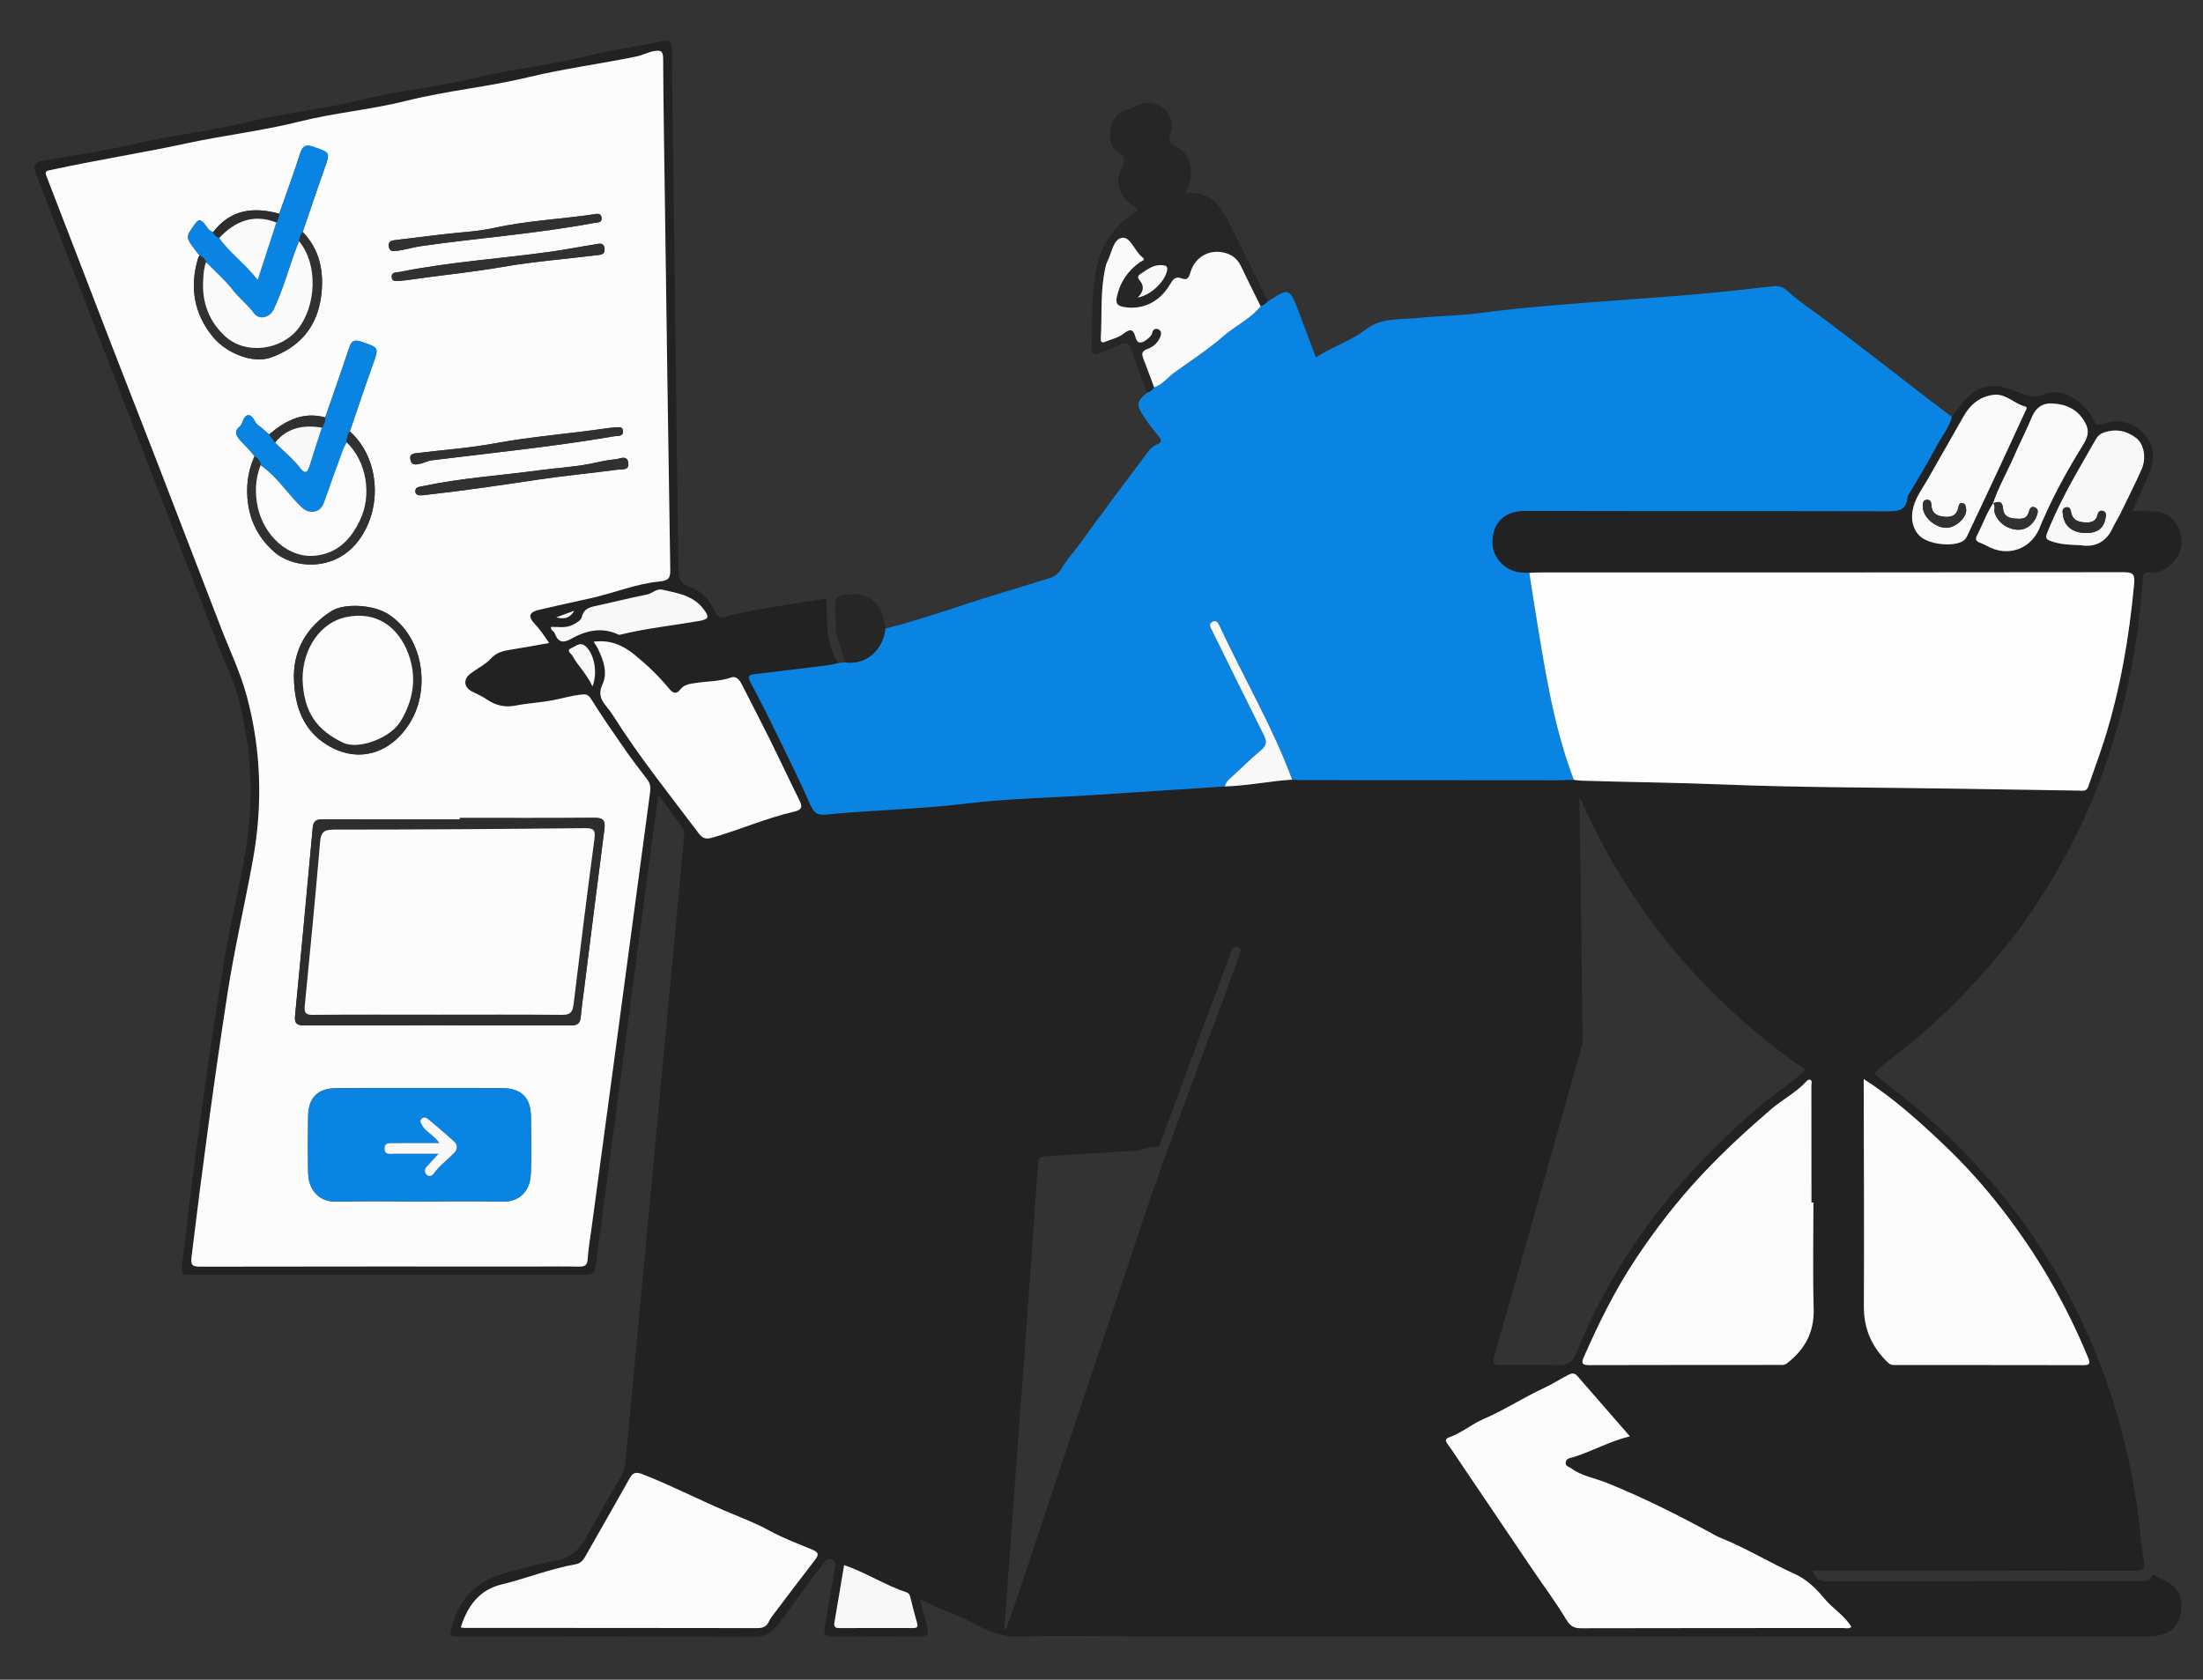 <?xml version="1.0" encoding="utf-8"?>
<!-- Generator: Adobe Illustrator 25.2.1, SVG Export Plug-In . SVG Version: 6.00 Build 0)  -->
<svg version="1.1" id="Camada_1" xmlns="http://www.w3.org/2000/svg" xmlns:xlink="http://www.w3.org/1999/xlink" x="0px" y="0px"
	 viewBox="0 0 595.28 454" style="enable-background:new 0 0 595.28 454;" xml:space="preserve">
<rect x="0" y="0" width="595.28" height="454" fill="#333333" stroke="none"/>
<style type="text/css">
	.st0{fill:none;}
	.st1{fill:#222222;}
	.st2{fill:#0984E3;}
	.st3{fill:#262626;}
	.st4{fill:#FDFCFC;}
	.st5{fill:#FEFDFD;}
	.st6{fill:#FCFCFC;}
	.st7{fill:#FBFBFB;}
	.st8{fill:#FAFAFA;}
	.st9{fill:#F8F8F8;}
	.st10{fill:#2D2D2D;}
	.st11{fill:#313131;}
</style>
<g>
	<path class="st0" d="M311.5,573.95c-138.7,0-277.4,0-416.1,0.05c-1.96,0-2.4-0.44-2.4-2.4c0.05-228.4,0.05-456.8,0-685.2
		c0-1.96,0.44-2.4,2.4-2.4c277.4,0.05,554.8,0.05,832.2,0c1.96,0,2.4,0.44,2.4,2.4c-0.05,228.4-0.05,456.8,0,685.2
		c0,1.96-0.44,2.4-2.4,2.4C588.9,573.95,450.2,573.95,311.5,573.95z M309.88,106.16c-2.82,2.48-2.85,3.28-0.9,6.28
		c1.23,1.9,2.58,3.69,4.05,5.39c0.87,1.01,0.97,1.78-0.46,2.34c-1.82,0.72-2.7,2.43-3.78,3.86c-5.67,7.53-11.34,15.06-16.83,22.72
		c-1.67,2.33-3.68,4.41-5.09,6.88c-0.81,1.42-1.81,2.18-3.3,2.64c-4.61,1.41-9.23,2.86-13.83,4.25
		c-10.19,3.07-20.19,6.81-30.53,9.39c-0.62-6.08-3.87-9.54-8.72-9.32c-4.82,0.22-4.88,0.28-4.8,5.09c0.02,0.87,0.19,1.74,0.12,2.6
		c-0.28,3.83,1.84,7.1,2.43,10.73c-0.58,0.08-1.15,0.15-1.73,0.23c-3.49-5.33-3.07-11.41-3.14-17.45c-1.39,0.2-2.59,0.35-3.78,0.56
		c-7.75,1.36-15.59,2.19-23.21,4.28c-1.31,0.36-2.44,0.53-3.23-1.39c-1.23-3-3.61-5.6-6.62-6.53c-2.85-0.88-3.2-2.3-3.23-4.78
		c-0.55-46.59-1.16-93.19-1.75-139.78c-0.04-3.29-0.29-3.56-3.45-2.86c-6.4,1.42-12.91,2.19-19.31,3.81
		c-9.81,2.48-19.95,3.43-29.82,5.83c-10.68,2.6-21.69,3.58-32.39,6.28c-9.64,2.43-19.61,3.27-29.31,5.69
		c-9.98,2.49-20.29,3.5-30.34,5.88c-8.29,1.96-16.76,3.13-25.15,4.61c-1.95,0.34-3.09,0.98-2.19,3.27
		c4.33,11.15,8.6,22.33,12.91,33.49c4.4,11.4,8.8,22.81,13.21,34.21c7.89,20.37,15.78,40.75,23.67,61.12
		c1.69,4.37,3.83,8.62,5.01,13.12c3.65,13.9,4.27,28.03,1.83,42.19c-1.53,8.9-3.73,17.69-5.25,26.59
		c-4.73,27.79-8.41,55.72-11.68,83.72c-0.4,3.46-0.4,3.46,3.04,3.46c34.85,0,69.69,0,104.54,0c3.74,0,3.75,0,4.25-3.77
		c1.77-13.28,3.53-26.56,5.29-39.84c3.35-25.27,6.7-50.53,10.06-75.8c0.43-3.23,0.89-6.46,1.43-10.34c2.42,3.3,4.42,6.08,6.5,8.8
		c0.62,0.81,0.51,1.6,0.43,2.46c-0.67,7.2-1.32,14.39-1.99,21.59c-1.81,19.33-3.63,38.65-5.44,57.98
		c-1.28,13.6-2.54,27.21-3.82,40.81c-1.53,16.29-3.1,32.59-4.59,48.88c-0.13,1.44-0.6,2.63-1.31,3.86
		c-3.09,5.31-6.16,10.63-9.12,16.01c-1.87,3.39-4.11,5.92-8.29,6.58c-4.28,0.67-8.46,1.98-12.68,3.04
		c-7.68,1.93-13.08,6.26-15.3,14.16c-0.94,3.34-1.08,3.31,2.4,3.31c26.31,0,52.62-0.09,78.92,0.11c3.55,0.03,5.36-1.5,7.16-3.99
		c3.88-5.39,7.88-10.7,11.82-16.05c0.54-0.74,1.04-1.28,2.15-0.83c1.29,0.53,0.98,1.39,0.82,2.34c-0.92,5.32-1.77,10.64-2.74,15.95
		c-0.34,1.83,0.15,2.52,2.09,2.5c7.84-0.07,15.68-0.09,23.52,0.01c2.35,0.03,2.66-0.87,2.06-2.84c-0.66-2.18-1.16-4.4-1.89-7.23
		c4.78,2.48,9.3,3.81,13.54,6.04c3.83,2.01,7.81,4.07,12.53,3.97c9.67-0.2,19.34-0.06,29.01-0.06c92.25,0.01,184.5,0.03,276.76,0.04
		c5.3,0,8.07-2.05,8.87-6.53c0.79-4.45-1.12-7.43-5.96-9.29c-0.65-0.25-1.38-1.34-1.98-0.35c-0.95,1.55-2.33,1.28-3.69,1.28
		c-27.88,0.01-55.75-0.01-83.63,0.05c-2.21,0-3.65-0.57-4.24-2.92c1,0,1.95,0,2.89,0c28.05,0,56.1-0.02,84.15,0.04
		c1.99,0,2.73-0.32,2.4-2.54c-0.79-5.33-1.16-10.73-1.98-16.05c-2.37-15.52-6.67-30.5-12.97-44.89
		c-4.39-10.02-9.76-19.52-16.02-28.47c-7.44-10.64-16.09-20.29-25.66-29.06c-4.83-4.42-10.07-8.4-15.2-12.48
		c-1.21-0.96-0.7-1.22,0.15-2.02c3.26-3.07,7-5.54,10.4-8.44c7.12-6.08,13.68-12.68,19.77-19.74c3.67-4.25,7.2-8.66,10.38-13.28
		c7.23-10.5,13.38-21.62,18.09-33.49c3.3-8.32,5.95-16.85,8-25.57c2.48-10.53,4.08-21.18,4.78-31.97c0.08-1.23,0.37-1.98,1.82-1.82
		c2.16,0.24,3.93-0.5,5.6-1.99c2.66-2.37,3.75-5.58,2.63-8.93c-1.27-3.8-3.55-5.53-7.49-5.63c-1.69-0.04-3.38-0.01-5.36-0.01
		c1.56-3.46,2.95-6.52,4.31-9.6c1.7-3.85,1.92-7.82-0.92-11.05c-2.98-3.39-7.1-4.35-11.46-2.92c-1.63,0.53-1.88,0.05-2.51-1.32
		c-1.82-3.97-8.15-8.78-12.96-6.78c-3.2,1.33-5.44,0.28-8.04-0.78c-0.56-0.23-1.14-0.43-1.72-0.63c-4.89-1.66-9.33-0.39-12.5,3.63
		c-1.02,1.29-1.98,2.63-2.97,3.95c-7.6-5.68-15.03-11.59-22.58-17.34c-4.33-3.3-8.63-6.66-13.02-9.89
		c-2.91-2.15-5.96-4.19-8.62-6.63c-1.25-1.15-2.28-1.6-3.84-1.45c-4.38,0.42-8.75,0.99-13.11,1.43c-22.2,2.27-44.54,2.97-66.7,5.86
		c-5.43,0.71-10.94,0.74-16.39,1.29c-4.79,0.48-9.87-0.14-14.05,3.07c-3.54,2.71-7.7,4.26-11.56,6.38
		c-0.62,0.34-1.19,0.77-1.97,1.27c-1.76-4.68-3.45-9.23-5.17-13.76c-1.79-4.7-2.53-4.92-6.65-2.14c-0.36,0.24-0.76,0.41-1.14,0.61
		c-3.38-6.82-6.77-13.63-10.13-20.46c-2.39-4.86-5.16-9.17-11.54-8.78c-0.12,0.01-0.24-0.21-0.42-0.37c0.23-0.53,0.52-1.07,0.7-1.63
		c1.46-4.52,0.24-8.71-3.32-10.45c-1.67-0.81-2.32-1.3-1.61-3.39c0.83-2.44,0.34-5.05-1.84-6.9c-2.05-1.74-4.37-1.99-6.84-1
		c-1.13,0.46-2.22,1.04-3.38,1.36c-3.83,1.04-5.06,5.94-3.75,9.53c0.65,1.79,3.33,2.13,3.29,3.85c-0.05,1.67-1.48,3.21-1.58,5.12
		c-0.23,4.14,2.51,6.34,5.4,8.57c-6.26,3.55-9.94,9.05-11.34,15.81c-1.46,7-0.97,14.21-1.24,21.34c-0.07,1.8,0.86,2.06,2.35,1.42
		c1.76-0.75,3.61-1.31,5.3-2.18c1.82-0.94,2.54-0.31,3.12,1.43C307.06,98.5,308.5,102.32,309.88,106.16z"/>
	<path class="st1" d="M527.44,112.67c0.99-1.32,1.94-2.66,2.96-3.95c3.18-4.02,7.61-5.29,12.5-3.63c0.58,0.2,1.15,0.4,1.72,0.63
		c2.59,1.06,4.84,2.12,8.04,0.78c4.8-2,11.14,2.81,12.96,6.78c0.63,1.37,0.88,1.85,2.51,1.32c4.36-1.43,8.48-0.47,11.46,2.92
		c2.84,3.23,2.62,7.2,0.92,11.05c-1.36,3.08-2.75,6.14-4.31,9.6c1.98,0,3.67-0.04,5.36,0.01c3.94,0.1,6.22,1.83,7.49,5.63
		c1.12,3.35,0.03,6.56-2.63,8.93c-1.67,1.49-3.43,2.22-5.6,1.99c-1.45-0.16-1.74,0.59-1.82,1.82c-0.7,10.79-2.3,21.44-4.78,31.97
		c-2.05,8.72-4.7,17.25-8,25.57c-4.71,11.87-10.85,23-18.09,33.49c-3.18,4.62-6.72,9.03-10.38,13.28
		c-6.09,7.06-12.65,13.66-19.77,19.74c-3.4,2.9-7.14,5.37-10.4,8.44c-0.85,0.8-1.35,1.06-0.15,2.02c5.13,4.09,10.37,8.06,15.2,12.48
		c9.57,8.76,18.22,18.42,25.66,29.06c6.26,8.95,11.63,18.45,16.02,28.47c6.3,14.38,10.6,29.37,12.97,44.89
		c0.81,5.33,1.19,10.72,1.98,16.05c0.33,2.22-0.41,2.54-2.4,2.54c-28.05-0.06-56.1-0.04-84.15-0.04c-0.94,0-1.89,0-2.89,0
		c0.59,2.35,2.04,2.93,4.24,2.92c27.88-0.06,55.75-0.04,83.63-0.05c1.35,0,2.74,0.27,3.69-1.28c0.6-0.99,1.33,0.1,1.98,0.35
		c4.84,1.85,6.75,4.84,5.96,9.29c-0.8,4.48-3.57,6.53-8.87,6.53c-92.25-0.01-184.5-0.02-276.76-0.04c-9.67,0-19.34-0.14-29.01,0.06
		c-4.72,0.1-8.7-1.96-12.53-3.97c-4.23-2.23-8.76-3.56-13.54-6.04c0.73,2.82,1.22,5.05,1.89,7.23c0.6,1.97,0.29,2.87-2.06,2.84
		c-7.84-0.1-15.68-0.08-23.52-0.01c-1.94,0.02-2.42-0.66-2.09-2.5c0.97-5.31,1.82-10.63,2.74-15.95c0.16-0.95,0.48-1.81-0.82-2.34
		c-1.11-0.45-1.61,0.09-2.15,0.83c-3.95,5.35-7.94,10.66-11.82,16.05c-1.8,2.5-3.61,4.02-7.16,3.99
		c-26.31-0.21-52.62-0.11-78.92-0.11c-3.48,0-3.34,0.03-2.4-3.31c2.21-7.89,7.62-12.23,15.3-14.16c4.22-1.06,8.4-2.37,12.68-3.04
		c4.19-0.66,6.43-3.19,8.29-6.58c2.96-5.38,6.03-10.7,9.12-16.01c0.71-1.22,1.18-2.42,1.31-3.86c1.5-16.3,3.06-32.59,4.59-48.88
		c1.28-13.6,2.54-27.21,3.82-40.81c1.81-19.33,3.63-38.65,5.44-57.98c0.67-7.2,1.32-14.39,1.99-21.59c0.08-0.87,0.19-1.66-0.43-2.46
		c-2.08-2.72-4.07-5.5-6.5-8.8c-0.54,3.88-1.01,7.11-1.43,10.34c-3.36,25.26-6.71,50.53-10.06,75.8
		c-1.76,13.28-3.53,26.56-5.29,39.84c-0.5,3.77-0.51,3.77-4.25,3.77c-34.85,0-69.69,0-104.54,0c-3.44,0-3.44,0-3.04-3.46
		c3.27-27.99,6.95-55.93,11.68-83.72c1.52-8.9,3.72-17.69,5.25-26.59c2.44-14.17,1.81-28.3-1.83-42.19
		c-1.18-4.5-3.32-8.75-5.01-13.12c-7.91-20.39-15.8-40.76-23.69-61.14c-4.41-11.4-8.81-22.8-13.21-34.21
		c-4.3-11.16-8.57-22.34-12.91-33.49c-0.89-2.29,0.24-2.93,2.19-3.27c8.4-1.48,16.87-2.65,25.15-4.61
		c10.05-2.37,20.35-3.38,30.34-5.88c9.69-2.42,19.66-3.26,29.31-5.69c10.7-2.7,21.71-3.68,32.39-6.28
		c9.87-2.41,20.01-3.35,29.82-5.83c6.39-1.62,12.9-2.39,19.31-3.81c3.16-0.7,3.41-0.44,3.45,2.86c0.6,46.59,1.21,93.19,1.75,139.78
		c0.03,2.48,0.37,3.9,3.23,4.78c3.02,0.93,5.39,3.53,6.62,6.53c0.79,1.92,1.91,1.75,3.23,1.39c7.62-2.09,15.46-2.93,23.21-4.28
		c1.19-0.21,2.39-0.36,3.78-0.56c0.08,6.04-0.35,12.13,3.14,17.45c-1.02,0.21-2.03,0.48-3.05,0.61c-6.47,0.8-12.95,1.58-19.42,2.36
		c-1.45,0.17-2.25,0.38-1.26,2.2c2.53,4.65,4.88,9.39,7.2,14.15c3.08,6.31,6.19,12.61,9.03,19.03c0.89,2.01,1.82,2.8,4.03,2.58
		c12.51-1.25,25.09-1.42,37.6-2.94c11.55-1.41,23.25-1.61,34.89-2.36c11.81-0.76,23.61-1.54,35.41-2.31
		c6.12-0.14,12.12-1.46,18.21-1.83c0.86,0.04,1.73,0.11,2.59,0.11c22.95,0.02,45.89,0.03,68.84,0.04c1.56,0,3.12-0.07,4.68-0.11
		c0.69,0.08,1.38,0.21,2.07,0.24c12.59,0.4,25.17,0.5,37.76,1.01c20.96,0.86,41.96,0.81,62.94,1.14
		c11.23,0.18,22.46,0.36,33.69,0.53c1.01,0.02,2.08,0.3,2.56-1.12c1.38-4.11,2.93-8.17,4.24-12.3c4.39-13.81,6.81-28,8.13-42.41
		c0.22-2.42-0.05-3.21-2.77-3.2c-52.6,0.09-105.19,0.07-157.79,0.07c-0.96,0-1.91,0.07-2.87,0.1c-0.69-0.03-1.39-0.08-2.08-0.1
		c-3.75-0.12-7.37-3.3-7.8-7.06c-0.6-5.24,2.34-9.59,8.53-9.58c32.64,0.08,65.28,0,97.92,0.09c2.93,0.01,5.27-0.08,5.61-3.7
		c0.05-0.56,0.5-1.1,0.81-1.62c2.3-3.97,4.76-7.86,6.86-11.94C524.53,118.16,526.65,115.76,527.44,112.67z M538.57,136.02
		c-1.82,2.69-2.84,5.78-4.34,8.63c-0.53,1.02-0.39,1.6,0.68,2c0.65,0.24,1.3,0.51,1.9,0.86c5.8,3.32,12.38,0.83,14.58-5.5
		c0.23-0.65,0.56-1.27,0.83-1.91c2.99-6.84,6.61-13.33,10.53-19.67c1.19-1.93,2.05-3.68,0.68-6.18c-2.03-3.7-5.17-5.02-8.96-5.21
		c-2.53-0.13-4.38,1.14-5.43,3.67c-1.46,3.52-3.22,6.91-4.74,10.41c-1.89,4.34-4.27,8.45-5.78,12.95L538.57,136.02z M148.38,173.79
		c-1.38-2.06-2.54-3.76-3.97-5.29c-1.8-1.93-1.39-3.08,1.22-3.68c4.58-1.05,9.16-2.09,13.75-3.09c6.33-1.38,12.39-3.95,18.86-4.58
		c2.57-0.25,2.92-1.02,2.88-3.33c-0.55-33.35-1-66.7-1.46-100.06c-0.18-12.63-0.4-25.25-0.46-37.88c-0.01-2.14-0.64-2.4-2.54-2.06
		c-1.62,0.29-3.03,1.09-4.61,1.42c-9.75,2.02-19.63,3.28-29.33,5.63c-10.85,2.63-22.03,3.63-32.89,6.37
		c-9.56,2.41-19.44,3.22-29.05,5.64c-9.89,2.49-20.08,3.64-30.07,5.8c-12.27,2.66-24.7,4.56-36.97,7.26
		c-1.09,0.24-1.74,0.23-1.16,1.71c5.84,15.03,11.59,30.1,17.4,45.14c4.06,10.52,8.2,21.01,12.27,31.53
		c5.82,15.04,11.6,30.08,17.39,45.13c2.4,6.23,5.33,12.32,7.06,18.73c3.92,14.56,4.33,29.41,1.64,44.26c-2.18,12.06-5,24-6.87,36.12
		c-3.64,23.64-6.83,47.34-9.7,71.09c-0.29,2.36,0.23,2.71,2.4,2.7c30.4-0.07,60.8-0.04,91.2-0.04c3.66,0,7.32-0.06,10.97,0.03
		c1.56,0.04,2.36-0.26,2.47-2.05c0.17-2.77,0.66-5.52,1.03-8.28c2.2-16.38,4.42-32.76,6.62-49.14c3.08-22.93,6.13-45.87,9.22-68.8
		c0.17-1.28,0.02-2.36-0.78-3.41c-2-2.61-4.02-5.22-5.9-7.92c-3.16-4.54-6.32-9.1-9.25-13.79c-0.71-1.14-1.31-1.35-2.43-1.25
		c-2.66,0.25-5.2,1.02-7.81,1.53c-3.41,0.66-6.92,0.82-10.33,1.49c-2.78,0.55-5.27-0.1-7.44-1.56c-1.3-0.87-2.65-1.54-4.03-2.19
		c-2.4-1.12-2.65-3.39-0.49-4.99c1.82-1.35,3.95-2.38,5.45-4.01c1.51-1.64,3.22-2.06,5.2-2.36
		C141.27,175.09,144.67,174.45,148.38,173.79z M426.82,215.41c0,0.95-0.01,1.9,0,2.85c0.27,20.37,0.55,40.74,0.82,61.11
		c0.02,1.21,0.06,2.41-0.29,3.62c-3.85,13.61-7.66,27.23-11.49,40.84c-4.02,14.29-8.03,28.58-12.12,42.84
		c-0.59,2.05,0.1,2.34,1.92,2.3c5.14-0.09,10.28-0.18,15.41,0.03c2.61,0.11,3.9-0.88,4.82-3.19c3.85-9.67,8.72-18.85,14.41-27.55
		c6.82-10.43,14.77-20,23.68-28.69c5.74-5.6,11.65-11.05,18.23-15.74c1.89-1.35,3.72-2.9,5.77-4.57
		C460.59,270.27,440.2,245.81,426.82,215.41z M440.42,388.22c-4.91-5.64-9.54-10.94-14.15-16.27c-0.78-0.91-1.48-0.86-2.48-0.35
		c-2.14,1.08-4.17,2.44-6.3,3.42c-5.66,2.61-10.88,6.04-16.6,8.51c-3.26,1.4-5.96,3.79-9.32,4.96c-0.94,0.33-1.13,0.81-0.46,1.73
		c1.48,2.02,2.84,4.13,4.25,6.21c6.29,9.31,12.56,18.62,18.86,27.92c3.01,4.44,6.23,8.75,8.99,13.34c1.06,1.77,2.02,2.4,4.01,2.39
		c23.6-0.06,47.2-0.04,70.8-0.06c0.72,0,1.53,0.3,2.27-0.3c-1.89-3.13-5.08-4.95-7.3-7.65c-2.28-2.78-4.88-5.25-8.04-6.67
		c-6.63-2.98-12.83-6.8-19.56-9.56c-0.56-0.23-1.13-0.46-1.66-0.75c-9.65-5.27-19.45-10.24-29.67-14.35
		c-3.18-1.27-6.67-1.77-9.52-3.9c-0.6-0.45-1.57-0.51-1.46-1.55c0.12-1.15,1.19-1.2,1.96-1.43
		C430.14,392.34,434.77,389.58,440.42,388.22z M490.01,325.03c-0.18,0-0.37,0-0.55,0c0-10.53,0.01-21.07-0.02-31.6
		c0-0.54,0.37-1.27-0.37-1.61c-0.21-0.09-0.69,0.13-0.89,0.35c-2.78,3.1-6.53,4.98-9.66,7.67c-6.48,5.57-12.73,11.32-18.58,17.56
		c-6.7,7.14-12.63,14.83-18.04,22.98c-5.53,8.34-9.92,17.24-13.93,26.37c-0.75,1.7-0.53,2.23,1.47,2.22
		c17.15-0.07,34.31-0.03,51.46-0.05c0.64,0,1.24,0.1,1.92-0.42c4.86-3.74,7.41-8.41,7.24-14.75
		C489.82,344.19,490.01,334.61,490.01,325.03z M503.6,291.64c0,0.98,0,1.92,0,2.85c0.03,19.51,0.15,39.02,0.04,58.52
		c-0.04,6.18,2.16,11.11,6.54,15.29c0.62,0.59,1.14,0.63,1.8,0.63c16.98,0.01,33.97-0.01,50.95,0.03c1.57,0,2.01-0.3,1.35-1.9
		c-6-14.67-13.92-28.22-23.66-40.7c-4.62-5.92-9.65-11.53-15.08-16.7C518.75,303.21,511.79,296.91,503.6,291.64z M271.4,440.25
		c0.15,0.03,0.29,0.07,0.44,0.1c1.58-4.53,3.21-9.04,4.72-13.59c6.03-18.1,12.02-36.22,18.04-54.32
		c4.41-13.24,8.92-26.46,13.29-39.72c6.76-20.51,14.51-40.66,22.02-60.9c1.69-4.55,3.33-9.11,5-13.67c0.31-0.84,0.64-1.78-0.57-2.15
		c-0.99-0.3-1.38,0.5-1.66,1.25c-2.25,6.02-4.49,12.03-6.71,18.06c-4.09,11.06-8.15,22.12-12.26,33.17
		c-0.21,0.58-0.23,1.57-1.17,1.5c-2.12-0.16-3.97,0.96-6.07,1.07c-8,0.4-15.99,1.04-23.98,1.48c-1.47,0.08-1.91,0.59-2.01,1.98
		c-1.24,17.8-2.5,35.6-3.79,53.4c-1.1,15.19-2.25,30.38-3.36,45.57C272.67,422.41,272.04,431.33,271.4,440.25z M124.51,439.87
		c0.58,0.08,0.84,0.14,1.1,0.14c26.38,0.01,52.76,0,79.14,0.05c1.43,0,2.4-0.49,2.94-1.66c0.33-0.73,0.78-1.34,1.24-1.95
		c3.75-4.97,7.5-9.94,11.31-14.86c0.98-1.27,1.05-1.97-0.62-2.67c-3.96-1.66-7.99-3.14-11.79-5.23c-3.9-2.15-8.15-3.69-12.24-5.46
		c-7.37-3.19-14.54-6.86-22.04-9.78c-1.76-0.69-2.57-0.4-3.46,1.19c-3.96,7.1-8.03,14.13-12.03,21.2c-0.6,1.06-1.35,1.77-2.56,1.98
		c-6.82,1.2-13.26,3.81-19.97,5.44C129.56,429.7,126.36,433.97,124.51,439.87z M160.42,173.45c0.54,0.9,0.94,1.45,1.23,2.06
		c1.45,3.04,2.63,6.29,1.15,9.5c-1.11,2.4-0.52,4.02,0.94,5.78c0.77,0.94,1.5,1.92,2.15,2.95c6.98,11.02,15.14,21.18,22.98,31.58
		c1.11,1.48,2.13,1.52,3.74,1.06c7.38-2.12,14.44-5.27,21.94-6.98c2.58-0.59,2.18-1.67,1.31-3.41c-2.69-5.42-5.25-10.91-7.94-16.33
		c-2.42-4.89-4.95-9.72-7.42-14.58c-0.62-1.22-1.5-2.45-2.92-1.95c-3.09,1.08-6.31,0.98-9.46,1.46c-1.65,0.25-3.24,0.37-4.38,1.87
		c-0.91,1.2-1.89,0.94-2.78-0.15c-2.84-3.47-6.09-6.57-9.55-9.38C168.41,174.49,164.95,172.84,160.42,173.45z M539.08,106.68
		c-3.84,0.31-6.57,2.5-8.39,5.65c-3.34,5.76-6.56,11.6-9.89,17.36c-1.54,2.66-3.49,5.18-4.02,8.39c-0.53,3.22,0.65,6.29,3.15,7.65
		c3.33,1.81,9.15,1.91,10.95,0.13c0.47-0.46,0.74-1.15,1.03-1.77c2.77-5.87,5.55-11.73,8.29-17.62c2.34-5.02,4.65-10.06,6.97-15.1
		c0.23-0.51,0.87-1.3,0-1.52C544.35,109.15,542.27,106.54,539.08,106.68z M562.28,147.37c3.61,0.64,6.84-0.73,8.6-4.7
		c0.57-1.28,1.37-2.4,1.97-3.64c1.95-4.06,4.01-8.06,5.83-12.18c1.33-3.01,0.7-6.78-1.44-8.44c-2.61-2.03-5.63-2.62-8.86-1.47
		c-0.96,0.34-1.6,0.97-2.1,1.84c-1.83,3.23-3.71,6.44-5.53,9.68c-2.84,5.06-5.46,10.22-7.61,15.62c-0.6,1.52,0.02,1.81,1.1,2.2
		C556.66,147.15,559.18,147.27,562.28,147.37z M148.87,169.46c-0.1,0.91,0.81,1.12,1.04,1.75c0.84,2.29,2.13,2.74,4.35,1.5
		c4.03-2.27,8.29-3.31,12.78-1.22c0.27,0.13,0.42,0.1,0.65,0.04c6.99-1.72,14.15-2.46,21.22-3.68c2.59-0.45,2.86-1.02,1.18-3.24
		c-2.78-3.67-7.04-4.29-11.13-5.22c-1.57-0.36-2.64,1.01-4.08,1.3c-4.42,0.88-8.8,1.99-13.21,2.95c-1.93,0.42-3.85,0.6-4.45,3.11
		c-0.24,1.01-1.47,1.64-2.5,2.16C152.84,169.85,150.83,169.38,148.87,169.46z M228.09,423.02c-0.89,5.28-1.73,10.4-2.62,15.52
		c-0.21,1.2,0.25,1.51,1.37,1.51c6.61-0.03,13.22-0.02,19.83-0.01c0.97,0,1.48-0.17,1.15-1.33c-0.69-2.42-1.31-4.85-1.92-7.29
		c-0.15-0.58-0.54-0.91-1.03-1.07C239.14,428.46,234.06,425.06,228.09,423.02z M160.09,185.51c1.52-3.71,0.43-8.87-1.9-10.88
		c-1.45-1.25-2.61,0.05-3.77,0.53c-1.6,0.66-0.07,1.48,0.21,1.99C156.14,179.95,158.54,182.13,160.09,185.51z M150.31,166.86
		c1.69,0.39,3.46,0.61,4.85-1.79C153.2,165.79,151.76,166.32,150.31,166.86z"/>
	<path class="st2" d="M330.94,212.56c-11.8,0.77-23.61,1.55-35.41,2.31c-11.63,0.75-23.33,0.96-34.89,2.36
		c-12.51,1.52-25.09,1.69-37.6,2.94c-2.21,0.22-3.14-0.57-4.03-2.58c-2.84-6.42-5.95-12.72-9.03-19.03
		c-2.32-4.76-4.67-9.5-7.2-14.15c-0.99-1.82-0.19-2.03,1.26-2.2c6.48-0.77,12.95-1.55,19.42-2.36c1.03-0.13,2.04-0.4,3.05-0.61
		c0.58-0.08,1.15-0.15,1.73-0.23c5.91,0.85,10.44-3.49,10.97-9.1c10.34-2.58,20.33-6.32,30.53-9.39c4.61-1.39,9.22-2.84,13.83-4.25
		c1.49-0.45,2.49-1.22,3.3-2.64c1.41-2.47,3.42-4.56,5.09-6.88c5.49-7.66,11.16-15.19,16.83-22.72c1.08-1.43,1.97-3.14,3.78-3.86
		c1.43-0.57,1.33-1.33,0.46-2.34c-1.47-1.71-2.81-3.5-4.05-5.39c-1.95-3-1.92-3.8,0.9-6.28c0.83-0.25,1.48-0.75,2-1.43
		c2.28-0.81,3.69-2.79,5.57-4.15c4.41-3.2,9.04-6.18,13.13-9.75c3.25-2.84,7.32-4.63,10.05-8.08c0.82-0.23,1.44-0.76,1.99-1.37
		c0.38-0.2,0.78-0.38,1.14-0.62c4.12-2.78,4.86-2.56,6.65,2.14c1.73,4.53,3.42,9.08,5.17,13.76c0.77-0.5,1.35-0.93,1.97-1.27
		c3.86-2.12,8.02-3.67,11.56-6.38c4.18-3.2,9.26-2.59,14.05-3.07c5.45-0.55,10.97-0.58,16.39-1.29c22.16-2.89,44.5-3.59,66.7-5.86
		c4.36-0.45,8.73-1.01,13.11-1.43c1.56-0.15,2.6,0.31,3.84,1.45c2.66,2.44,5.71,4.48,8.62,6.63c4.39,3.23,8.69,6.59,13.02,9.89
		c7.55,5.75,14.97,11.66,22.58,17.34c-0.79,3.09-2.91,5.49-4.33,8.25c-2.1,4.08-4.56,7.96-6.86,11.94c-0.3,0.53-0.75,1.06-0.81,1.62
		c-0.34,3.62-2.68,3.71-5.61,3.7c-32.64-0.08-65.28-0.01-97.92-0.09c-6.19-0.01-9.13,4.33-8.53,9.58c0.43,3.75,4.05,6.94,7.8,7.06
		c0.69,0.02,1.39,0.06,2.08,0.1c0.52,3.35,1.02,6.7,1.57,10.05c2.55,15.51,4.82,31.08,10.45,45.89c-1.56,0.04-3.12,0.11-4.68,0.11
		c-22.95,0-45.89-0.02-68.84-0.04c-0.87,0-1.73-0.07-2.59-0.11c-5.35-14.43-13.18-27.68-19.63-41.58c-0.37-0.79-0.88-1.71-1.97-1.07
		c-1.06,0.63-0.46,1.5-0.08,2.28c4.64,9.4,9.25,18.82,13.95,28.2c0.85,1.7,1,2.82-0.68,4.2c-3,2.47-5.72,5.28-8.63,7.88
		C331.49,211.2,331.21,211.85,330.94,212.56z"/>
	<path class="st3" d="M311.88,104.73c-0.52,0.68-1.18,1.18-2,1.43c-1.38-3.84-2.82-7.66-4.11-11.53c-0.58-1.74-1.3-2.37-3.12-1.43
		c-1.69,0.88-3.54,1.43-5.3,2.18c-1.5,0.64-2.42,0.38-2.35-1.42c0.27-7.12-0.22-14.34,1.24-21.34c1.41-6.76,5.09-12.27,11.34-15.81
		c-2.89-2.23-5.63-4.42-5.4-8.57c0.11-1.91,1.54-3.45,1.58-5.12c0.05-1.71-2.64-2.06-3.29-3.85c-1.3-3.59-0.07-8.48,3.75-9.53
		c1.17-0.32,2.26-0.9,3.38-1.36c2.47-1,4.79-0.75,6.84,1c2.18,1.86,2.67,4.46,1.84,6.9c-0.71,2.08-0.05,2.57,1.61,3.39
		c3.56,1.74,4.79,5.93,3.32,10.45c-0.18,0.57-0.47,1.1-0.7,1.63c0.18,0.16,0.31,0.37,0.42,0.37c6.38-0.39,9.15,3.92,11.54,8.78
		c3.36,6.83,6.75,13.64,10.13,20.46c-0.56,0.62-1.17,1.15-1.99,1.38c-1.76-3.57-3.56-7.12-5.26-10.72
		c-0.83-1.76-2.05-2.94-3.91-3.56c-4.21-1.4-8.38,0.67-9.73,4.91c-0.37,1.17-0.66,2.54-2.35,1.87c-1.89-0.75-2.5,0.39-3.31,1.73
		c-2.88,4.76-7.48,6.85-12.46,5.96c-1.64-0.29-2.2-0.91-1.85-2.62c0.83-4.02,2.96-7.11,6.25-9.48c0.46-0.33,1.72-0.5,0.62-1.37
		c-2.04-1.62-3.18-5.45-5.33-5.23c-2.52,0.25-2.87,4.11-4.09,6.44c-0.28,0.53-0.42,1.14-0.55,1.73c-1.42,6.26-0.84,12.65-1.22,18.98
		c-0.05,0.85,0.13,1.41,1.16,0.98c1.68-0.71,3.61-1.1,4.98-2.19c1.8-1.44,2.66-1.26,3.21,0.86c0.48,1.89,1.51,1.83,2.83,0.89
		c0.78-0.55,1.5-1.1,1.76-2.15c0.18-0.72,0.85-1.16,1.64-0.78c0.76,0.36,0.84,1.11,0.58,1.8c-0.63,1.75-1.93,2.95-3.62,3.53
		c-1.52,0.52-1.5,1.37-1.04,2.58C309.95,99.52,310.91,102.13,311.88,104.73z M307.42,80.41c3.35-0.52,7.2-4.12,7.9-7.1
		c0.31-1.33-0.2-1.57-1.43-1.65c-2.27-0.14-3.85,1.17-5.55,2.27c-0.82,0.53-1.18,0.94-0.31,1.96
		C309.26,77.33,309.01,78.92,307.42,80.41z"/>
	<path class="st3" d="M239.21,169.92c-0.53,5.61-5.06,9.95-10.97,9.1c-0.58-3.63-2.71-6.9-2.43-10.73c0.06-0.86-0.11-1.73-0.12-2.6
		c-0.08-4.81-0.02-4.87,4.8-5.09C235.35,160.38,238.59,163.84,239.21,169.92z"/>
	<path class="st4" d="M148.38,173.79c-3.71,0.65-7.11,1.3-10.52,1.83c-1.98,0.31-3.69,0.73-5.2,2.36c-1.5,1.63-3.64,2.66-5.45,4.01
		c-2.16,1.6-1.91,3.87,0.49,4.99c1.38,0.65,2.73,1.31,4.03,2.19c2.18,1.46,4.66,2.1,7.44,1.56c3.41-0.67,6.92-0.83,10.33-1.49
		c2.6-0.51,5.15-1.28,7.81-1.53c1.12-0.1,1.72,0.1,2.43,1.25c2.93,4.69,6.09,9.25,9.25,13.79c1.88,2.7,3.89,5.31,5.9,7.92
		c0.8,1.05,0.95,2.13,0.78,3.41c-3.09,22.93-6.15,45.87-9.22,68.8c-2.2,16.38-4.41,32.76-6.62,49.14c-0.37,2.76-0.86,5.51-1.03,8.28
		c-0.11,1.8-0.92,2.09-2.47,2.05c-3.66-0.09-7.32-0.03-10.97-0.03c-30.4,0-60.8-0.02-91.2,0.04c-2.17,0-2.68-0.34-2.4-2.7
		c2.88-23.75,6.06-47.45,9.7-71.09c1.87-12.12,4.68-24.06,6.87-36.12c2.69-14.84,2.28-29.69-1.64-44.26
		c-1.72-6.41-4.66-12.5-7.06-18.73c-5.79-15.05-11.58-30.09-17.39-45.13c-4.07-10.52-8.2-21.01-12.27-31.53
		c-5.81-15.04-11.56-30.11-17.4-45.14c-0.57-1.48,0.08-1.47,1.16-1.71c12.27-2.7,24.71-4.6,36.97-7.26
		c9.99-2.16,20.18-3.31,30.07-5.8c9.6-2.42,19.49-3.24,29.05-5.64c10.86-2.74,22.05-3.74,32.89-6.37
		c9.71-2.35,19.59-3.61,29.33-5.63c1.58-0.33,2.99-1.13,4.61-1.42c1.91-0.34,2.53-0.07,2.54,2.06c0.06,12.63,0.28,25.25,0.46,37.88
		c0.47,33.35,0.91,66.71,1.46,100.06c0.04,2.31-0.31,3.08-2.88,3.33c-6.46,0.63-12.53,3.21-18.86,4.58c-4.59,1-9.17,2.04-13.75,3.09
		c-2.61,0.6-3.02,1.75-1.22,3.68C145.84,170.04,147,171.74,148.38,173.79z M75.47,57.76c-6.96-1.91-13.18-1.18-17.89,4.98
		c-1.31-0.34-1.73-1.61-2.53-2.47c-0.81-0.87-1.41-1.02-2.22,0.1c-2.68,3.7-2.72,3.68-0.04,7.25c0.36,0.48,0.77,0.93,1.15,1.4
		c-0.13,0.22-0.3,0.43-0.38,0.67c-2.38,7.79-1.18,15.07,3.95,21.33c3.7,4.51,10.8,7.29,15.55,5.65c7.98-2.76,12.74-8.46,13.75-16.86
		c0.75-6.31-0.33-12.29-5.02-17.11c1.94-5.66,3.83-11.33,5.84-16.96c1.63-4.58,1.64-4.42-2.86-6.02c-2.19-0.78-3-0.28-3.69,1.87
		C79.34,47.01,77.35,52.37,75.47,57.76z M68.78,123.35c-1.29,2.8-1.93,5.76-1.99,8.82c-0.13,6.79,2.27,12.63,7.38,17.07
		c5.07,4.4,15.77,5.3,22.16-2.43c7.14-8.64,6.54-22.76-1.81-30.2c2.05-5.98,4.03-11.99,6.17-17.94c1.73-4.8,1.78-4.67-3.08-6.31
		c-1.83-0.62-2.62-0.27-3.22,1.54c-2.1,6.33-4.33,12.63-6.51,18.93c-6.02-1.65-10.78,0.87-15.18,4.59c-0.99-0.84-1.92-1.76-2.97-2.5
		c-1.08-0.76-1.31-2.72-2.61-2.67c-1.49,0.06-1.33,2.18-2.39,3.08c-1.21,1.03-1.27,1.94-0.07,3.4
		C65.99,120.32,67.63,121.62,68.78,123.35z M113.12,324.73c7.58,0,15.16-0.14,22.73,0.05c4.6,0.11,7.42-3.01,7.58-7.44
		c0.19-5.22,0.1-10.45,0.03-15.67c-0.07-4.99-2.65-7.53-7.65-7.54c-14.98-0.03-29.96-0.03-44.94,0c-4.99,0.01-7.54,2.56-7.6,7.59
		c-0.07,5.14-0.09,10.28,0.01,15.41c0.09,4.46,2.96,7.8,7.64,7.66C98.31,324.57,105.71,324.73,113.12,324.73z M124.24,221.09
		c0,0.12,0,0.25,0,0.37c-12.28,0-24.55,0.02-36.83-0.02c-1.69-0.01-2.72,0.22-2.91,2.3c-1.53,16.98-3.15,33.95-4.78,50.92
		c-0.17,1.8,0.43,2.49,2.3,2.49c24.12-0.04,48.24-0.04,72.36,0.01c1.86,0,2.41-0.76,2.56-2.42c0.22-2.51,0.6-5.01,0.91-7.51
		c1.82-14.41,3.61-28.82,5.48-43.22c0.3-2.33-0.43-2.99-2.78-2.97C148.45,221.15,136.35,221.09,124.24,221.09z M79.42,182.73
		c0.05,8.41,2.72,14.75,8.91,18.58c8.65,5.35,17.55,2.16,22.55-6.13c5.56-9.22,3.38-23-5.79-29.07c-4.11-2.72-12.02-3.15-15.5-0.95
		C82.78,169.46,79.42,175.75,79.42,182.73z M106.67,67.84c2.41-0.16,4.71-0.98,7.06-1.31c15.53-2.22,31.21-3.35,46.66-6.24
		c0.99-0.18,2.4,0.01,2.15-1.53c-0.21-1.31-1.43-0.93-2.37-0.79c-8.91,1.3-17.93,1.7-26.76,3.66c-4.48,0.99-9.14,1.15-13.71,1.7
		c-4.32,0.52-8.63,1.04-12.95,1.57c-1.03,0.12-1.88,0.36-1.69,1.74C105.21,67.63,105.76,67.94,106.67,67.84z M114.48,133.85
		c0.3-0.04,0.9-0.13,1.5-0.2c9.81-1.09,19.56-2.56,29.31-4.01c7.13-1.06,14.32-1.74,21.47-2.69c1.18-0.16,3.31,0.31,3-1.88
		c-0.32-2.19-2.24-1.05-3.41-0.95c-2.39,0.2-4.73,0.81-7.08,1.27c-4.42,0.86-8.97,1.09-13.45,1.7c-10.55,1.44-21.21,2.1-31.66,4.32
		c-0.83,0.18-1.94,0.19-1.94,1.33C112.25,133.93,113.26,133.93,114.48,133.85z M107.98,75.91c0.61-0.06,1.21-0.1,1.82-0.19
		c8.64-1.27,17.33-2.07,25.95-3.58c8.38-1.46,16.89-2.12,25.34-3.16c1.08-0.13,2.45-0.07,2.26-1.8c-0.2-1.84-1.6-1.28-2.61-1.12
		c-3.91,0.6-7.8,1.38-11.72,1.93c-13.64,1.92-27.42,2.78-40.95,5.49c-0.93,0.19-2.4-0.06-2.21,1.53
		C106,76.22,107.14,75.92,107.98,75.91z M165.93,115.54c-0.6,0.06-1.12,0.09-1.63,0.17c-10.19,1.52-20.47,2.25-30.62,4.13
		c-6.82,1.26-13.79,1.75-20.69,2.6c-1.08,0.13-2.45,0.09-2.09,1.85c0.34,1.65,1.6,1.26,2.65,1.05c1.08-0.22,2.02-0.79,3.17-0.93
		c16.43-2.03,32.92-3.7,49.25-6.49c0.94-0.16,2.46,0.13,2.37-1.37C168.25,114.99,166.82,115.59,165.93,115.54z"/>
	<path class="st5" d="M425.26,210.77c-5.63-14.81-7.9-30.38-10.45-45.89c-0.55-3.34-1.05-6.7-1.57-10.05
		c0.96-0.04,1.91-0.1,2.87-0.1c52.6-0.01,105.19,0.02,157.79-0.07c2.71,0,2.99,0.78,2.77,3.2c-1.33,14.41-3.75,28.6-8.13,42.41
		c-1.31,4.13-2.86,8.18-4.24,12.3c-0.47,1.42-1.55,1.14-2.56,1.12c-11.23-0.17-22.46-0.35-33.69-0.53
		c-20.98-0.33-41.98-0.29-62.94-1.14c-12.59-0.51-25.18-0.62-37.76-1.01C426.64,210.98,425.95,210.85,425.26,210.77z"/>
	<path class="st0" d="M426.82,215.41c13.38,30.4,33.77,54.87,61.16,73.85c-2.05,1.67-3.88,3.22-5.77,4.57
		c-6.57,4.69-12.49,10.14-18.23,15.74c-8.91,8.7-16.86,18.27-23.68,28.69c-5.69,8.7-10.56,17.88-14.41,27.55
		c-0.92,2.31-2.22,3.3-4.82,3.19c-5.13-0.21-10.27-0.12-15.41-0.03c-1.82,0.03-2.5-0.26-1.92-2.3c4.1-14.26,8.1-28.56,12.12-42.84
		c3.83-13.61,7.64-27.23,11.49-40.84c0.34-1.21,0.3-2.41,0.29-3.62c-0.27-20.37-0.55-40.74-0.82-61.11
		C426.81,217.31,426.82,216.36,426.82,215.41z"/>
	<path class="st6" d="M440.42,388.22c-5.65,1.36-10.28,4.12-15.39,5.65c-0.77,0.23-1.84,0.28-1.96,1.43
		c-0.11,1.04,0.86,1.1,1.46,1.55c2.84,2.12,6.34,2.62,9.52,3.9c10.22,4.1,20.02,9.07,29.67,14.35c0.53,0.29,1.1,0.52,1.66,0.75
		c6.73,2.76,12.93,6.57,19.56,9.56c3.16,1.42,5.76,3.89,8.04,6.67c2.22,2.7,5.41,4.52,7.3,7.65c-0.74,0.6-1.54,0.3-2.27,0.3
		c-23.6,0.02-47.2,0-70.8,0.06c-1.98,0.01-2.94-0.62-4.01-2.39c-2.75-4.59-5.98-8.9-8.99-13.34c-6.3-9.3-12.57-18.61-18.86-27.92
		c-1.4-2.08-2.77-4.19-4.25-6.21c-0.67-0.91-0.48-1.4,0.46-1.73c3.36-1.18,6.07-3.56,9.32-4.96c5.71-2.46,10.94-5.89,16.6-8.51
		c2.13-0.98,4.16-2.34,6.3-3.42c1-0.51,1.7-0.56,2.48,0.35C430.88,377.28,435.51,382.58,440.42,388.22z"/>
	<path class="st7" d="M490.01,325.03c0,9.57-0.19,19.15,0.07,28.72c0.17,6.34-2.38,11.01-7.24,14.75c-0.68,0.52-1.28,0.42-1.92,0.42
		c-17.15,0.02-34.31-0.01-51.46,0.05c-2,0.01-2.22-0.53-1.47-2.22c4.01-9.13,8.4-18.03,13.93-26.37
		c5.4-8.16,11.34-15.84,18.04-22.98c5.85-6.23,12.1-11.99,18.58-17.56c3.13-2.69,6.88-4.57,9.66-7.67c0.2-0.22,0.68-0.45,0.89-0.35
		c0.73,0.33,0.36,1.07,0.37,1.61c0.03,10.53,0.02,21.07,0.02,31.6C489.64,325.03,489.82,325.03,490.01,325.03z"/>
	<path class="st7" d="M503.6,291.64c8.19,5.27,15.15,11.58,21.94,18.04c5.43,5.17,10.46,10.78,15.08,16.7
		c9.74,12.47,17.66,26.03,23.66,40.7c0.65,1.6,0.22,1.9-1.35,1.9c-16.98-0.04-33.97-0.02-50.95-0.03c-0.66,0-1.18-0.04-1.8-0.63
		c-4.38-4.19-6.57-9.12-6.54-15.29c0.11-19.51-0.01-39.01-0.04-58.52C503.6,293.55,503.6,292.61,503.6,291.64z"/>
	<path class="st0" d="M271.4,440.25c0.64-8.92,1.27-17.84,1.92-26.76c1.11-15.19,2.26-30.38,3.36-45.57
		c1.29-17.8,2.56-35.6,3.79-53.4c0.1-1.39,0.54-1.9,2.01-1.98c8-0.44,15.98-1.08,23.98-1.48c2.1-0.11,3.95-1.23,6.07-1.07
		c0.94,0.07,0.96-0.92,1.17-1.5c4.11-11.05,8.18-22.11,12.26-33.17c2.23-6.02,4.47-12.04,6.71-18.06c0.28-0.75,0.68-1.55,1.66-1.25
		c1.21,0.37,0.87,1.3,0.57,2.15c-1.66,4.56-3.31,9.12-5,13.67c-7.51,20.24-15.26,40.39-22.02,60.9
		c-4.37,13.26-8.88,26.47-13.29,39.72c-6.03,18.1-12.01,36.22-18.04,54.32c-1.52,4.55-3.15,9.06-4.72,13.59
		C271.69,440.32,271.55,440.28,271.4,440.25z"/>
	<path class="st7" d="M124.51,439.87c1.85-5.9,5.06-10.17,11.03-11.62c6.71-1.63,13.15-4.24,19.97-5.44
		c1.21-0.21,1.96-0.93,2.56-1.98c4-7.07,8.07-14.1,12.03-21.2c0.89-1.59,1.69-1.88,3.46-1.19c7.5,2.92,14.66,6.59,22.04,9.78
		c4.09,1.77,8.34,3.31,12.24,5.46c3.8,2.09,7.82,3.57,11.79,5.23c1.67,0.7,1.6,1.4,0.62,2.67c-3.81,4.92-7.55,9.9-11.31,14.86
		c-0.46,0.61-0.91,1.22-1.24,1.95c-0.53,1.17-1.51,1.66-2.94,1.66C178.38,440,152,440.01,125.62,440
		C125.35,440.01,125.09,439.95,124.51,439.87z"/>
	<path class="st6" d="M160.42,173.45c4.53-0.61,7.98,1.04,10.98,3.47c3.46,2.81,6.71,5.9,9.55,9.38c0.89,1.09,1.87,1.35,2.78,0.15
		c1.13-1.49,2.73-1.62,4.38-1.87c3.15-0.47,6.37-0.38,9.46-1.46c1.43-0.5,2.31,0.74,2.92,1.95c2.47,4.86,5,9.69,7.42,14.58
		c2.69,5.42,5.24,10.91,7.94,16.33c0.86,1.74,1.27,2.83-1.31,3.41c-7.5,1.71-14.56,4.86-21.94,6.98c-1.61,0.46-2.62,0.42-3.74-1.06
		c-7.83-10.4-16-20.56-22.98-31.58c-0.65-1.03-1.38-2.01-2.15-2.95c-1.45-1.76-2.04-3.38-0.94-5.78c1.48-3.21,0.29-6.46-1.15-9.5
		C161.37,174.9,160.97,174.35,160.42,173.45z"/>
	<path class="st8" d="M539.08,106.68c3.19-0.14,5.27,2.47,8.1,3.17c0.87,0.22,0.23,1.01,0,1.52c-2.32,5.04-4.63,10.07-6.97,15.1
		c-2.74,5.88-5.52,11.75-8.29,17.62c-0.29,0.62-0.56,1.31-1.03,1.77c-1.81,1.78-7.63,1.68-10.95-0.13
		c-2.51-1.36-3.69-4.43-3.15-7.65c0.53-3.21,2.48-5.73,4.02-8.39c3.34-5.77,6.56-11.6,9.89-17.36
		C532.51,109.19,535.24,106.99,539.08,106.68z M526.01,142.65c2.56-0.05,5.57-2.88,5.27-5.05c-0.08-0.61-0.11-1.46-1-1.6
		c-0.87-0.14-0.99,0.63-1.1,1.17c-0.45,2.18-1.87,2.71-3.87,2.5c-1.96-0.21-3.33-0.94-3.41-3.16c-0.03-0.87-0.4-1.59-1.42-1.4
		c-0.85,0.16-0.92,0.92-0.93,1.65C519.47,139.64,522.83,142.7,526.01,142.65z"/>
	<path class="st8" d="M538.53,136.07c1.51-4.5,3.9-8.61,5.78-12.95c1.52-3.49,3.28-6.89,4.74-10.41c1.04-2.52,2.89-3.8,5.43-3.67
		c3.79,0.19,6.93,1.51,8.96,5.21c1.37,2.5,0.51,4.25-0.68,6.18c-3.92,6.34-7.54,12.83-10.53,19.67c-0.28,0.64-0.61,1.26-0.83,1.91
		c-2.19,6.33-8.78,8.82-14.58,5.5c-0.6-0.34-1.25-0.61-1.9-0.86c-1.07-0.4-1.22-0.99-0.68-2c1.5-2.85,2.52-5.94,4.35-8.64
		c0.72,0.71,0.17,1.63,0.39,2.46c0.71,2.58,3.24,4.51,6.1,4.7c2.8,0.18,4.7-1.97,5.37-3.97c0.26-0.78,0.36-1.63-0.54-2.05
		c-1.01-0.46-1.45,0.3-1.65,1.1c-0.57,2.27-2.32,2.01-3.97,1.89c-1.63-0.12-2.91-0.83-3.02-2.64
		C541.13,135.41,540.04,135.41,538.53,136.07z"/>
	<path class="st9" d="M562.28,147.37c-3.1-0.1-5.62-0.22-8.03-1.09c-1.08-0.39-1.71-0.68-1.1-2.2c2.15-5.4,4.77-10.56,7.61-15.62
		c1.82-3.24,3.7-6.45,5.53-9.68c0.49-0.87,1.14-1.5,2.1-1.84c3.23-1.15,6.24-0.56,8.86,1.47c2.14,1.67,2.77,5.44,1.44,8.44
		c-1.82,4.11-3.88,8.12-5.83,12.18c-0.6,1.24-1.4,2.36-1.97,3.64C569.12,146.63,565.89,148,562.28,147.37z M563.79,144.06
		c3.03-0.02,4.68-1.31,5.16-4.05c0.14-0.78,0.27-1.66-0.75-1.93c-0.82-0.22-1.26,0.32-1.44,1.1c-0.43,1.85-1.82,2.11-3.42,2.01
		c-1.78-0.1-3.27-0.61-3.66-2.62c-0.16-0.83-0.39-1.67-1.41-1.46c-1.17,0.25-0.95,1.29-0.83,2.13
		C557.87,142.37,560.17,144.08,563.79,144.06z"/>
	<path class="st9" d="M148.87,169.46c1.96-0.08,3.97,0.39,5.85-0.56c1.03-0.52,2.26-1.15,2.5-2.16c0.6-2.51,2.52-2.69,4.45-3.11
		c4.41-0.97,8.79-2.07,13.21-2.95c1.43-0.29,2.5-1.65,4.08-1.3c4.08,0.93,8.35,1.55,11.13,5.22c1.69,2.23,1.41,2.79-1.18,3.24
		c-7.07,1.23-14.23,1.96-21.22,3.68c-0.24,0.06-0.38,0.09-0.65-0.04c-4.49-2.09-8.75-1.05-12.78,1.22c-2.22,1.25-3.51,0.79-4.35-1.5
		C149.68,170.58,148.76,170.36,148.87,169.46z"/>
	<path class="st9" d="M228.09,423.02c5.97,2.04,11.05,5.44,16.78,7.33c0.49,0.16,0.88,0.49,1.03,1.07c0.62,2.44,1.23,4.88,1.92,7.29
		c0.33,1.16-0.19,1.34-1.15,1.33c-6.61-0.02-13.22-0.02-19.83,0.01c-1.12,0.01-1.58-0.31-1.37-1.51
		C226.36,433.42,227.2,428.29,228.09,423.02z"/>
	<path class="st9" d="M330.94,212.56c0.27-0.71,0.55-1.36,1.18-1.92c2.91-2.6,5.63-5.41,8.63-7.88c1.68-1.38,1.53-2.5,0.68-4.2
		c-4.7-9.37-9.31-18.79-13.95-28.2c-0.38-0.78-0.99-1.65,0.08-2.28c1.08-0.64,1.6,0.28,1.97,1.07
		c6.45,13.91,14.29,27.16,19.63,41.58C343.06,211.1,337.06,212.42,330.94,212.56z"/>
	<path class="st9" d="M160.09,185.51c-1.55-3.38-3.95-5.56-5.46-8.35c-0.27-0.51-1.81-1.33-0.21-1.99c1.16-0.48,2.32-1.78,3.77-0.53
		C160.52,176.64,161.61,181.8,160.09,185.51z"/>
	<path class="st9" d="M150.31,166.86c1.45-0.54,2.9-1.07,4.85-1.79C153.77,167.47,151.99,167.25,150.31,166.86z"/>
	<path class="st8" d="M311.88,104.73c-0.97-2.6-1.93-5.21-2.93-7.8c-0.46-1.21-0.48-2.06,1.04-2.58c1.69-0.58,2.99-1.78,3.62-3.53
		c0.25-0.7,0.18-1.44-0.58-1.8c-0.8-0.38-1.47,0.05-1.64,0.78c-0.26,1.05-0.98,1.6-1.76,2.15c-1.32,0.94-2.35,1-2.83-0.89
		c-0.54-2.12-1.4-2.3-3.21-0.86c-1.37,1.09-3.3,1.48-4.98,2.19c-1.03,0.43-1.21-0.13-1.16-0.98c0.38-6.33-0.2-12.72,1.22-18.98
		c0.13-0.59,0.27-1.2,0.55-1.73c1.22-2.33,1.57-6.18,4.09-6.44c2.15-0.22,3.29,3.61,5.33,5.23c1.09,0.87-0.17,1.04-0.62,1.37
		c-3.29,2.37-5.42,5.46-6.25,9.48c-0.35,1.7,0.21,2.32,1.85,2.62c4.98,0.89,9.59-1.2,12.46-5.96c0.81-1.34,1.41-2.48,3.31-1.73
		c1.69,0.67,1.97-0.7,2.35-1.87c1.35-4.24,5.52-6.31,9.73-4.91c1.86,0.62,3.08,1.8,3.91,3.56c1.7,3.6,3.5,7.15,5.26,10.72
		c-2.74,3.44-6.8,5.24-10.05,8.08c-4.09,3.58-8.71,6.55-13.13,9.75C315.58,101.93,314.17,103.92,311.88,104.73z"/>
	<path class="st9" d="M307.42,80.41c1.59-1.49,1.84-3.08,0.61-4.52c-0.87-1.02-0.51-1.43,0.31-1.96c1.7-1.1,3.29-2.41,5.55-2.27
		c1.23,0.07,1.74,0.32,1.43,1.65C314.62,76.29,310.77,79.89,307.42,80.41z"/>
	<path class="st2" d="M113.12,324.73c-7.4,0-14.81-0.16-22.21,0.06c-4.68,0.14-7.55-3.2-7.64-7.66c-0.1-5.14-0.08-10.28-0.01-15.41
		c0.07-5.03,2.61-7.58,7.6-7.59c14.98-0.03,29.96-0.03,44.94,0c5,0.01,7.58,2.55,7.65,7.54c0.07,5.22,0.16,10.45-0.03,15.67
		c-0.16,4.43-2.98,7.55-7.58,7.44C128.27,324.59,120.69,324.73,113.12,324.73z M118.51,311.85c-1.03,1.11-2.15,2.29-3.22,3.51
		c-0.59,0.67-0.67,1.46-0.04,2.12c0.74,0.77,1.54,0.32,2-0.32c1.53-2.14,3.67-3.66,5.47-5.51c0.91-0.94,1.05-2.12,0.08-3.02
		c-2.28-2.1-4.66-4.09-7.02-6.09c-0.56-0.48-1.28-0.72-1.87-0.11c-0.6,0.63-0.15,1.2,0.22,1.84c0.96,1.69,2.9,2.36,4.64,4.7
		c-4.54,0-8.39-0.02-12.25,0.01c-1.18,0.01-2.75-0.23-2.6,1.63c0.13,1.62,1.58,1.25,2.67,1.25
		C110.56,311.85,114.55,311.85,118.51,311.85z"/>
	<path class="st10" d="M124.24,221.09c12.1,0,24.21,0.06,36.31-0.05c2.35-0.02,3.08,0.65,2.78,2.97
		c-1.87,14.4-3.66,28.81-5.48,43.22c-0.32,2.5-0.69,5-0.91,7.51c-0.15,1.66-0.7,2.42-2.56,2.42c-24.12-0.06-48.24-0.05-72.36-0.01
		c-1.87,0-2.47-0.69-2.3-2.49c1.63-16.97,3.25-33.94,4.78-50.92c0.19-2.08,1.22-2.31,2.91-2.3c12.28,0.04,24.55,0.02,36.83,0.02
		C124.24,221.34,124.24,221.21,124.24,221.09z M118.3,274.25c11.15,0,22.29-0.07,33.44,0.06c2.21,0.02,2.97-0.57,3.24-2.79
		c1.79-14.94,3.67-29.87,5.65-44.78c0.3-2.3-0.13-2.92-2.56-2.89c-22.64,0.23-45.28,0.38-67.92,0.39c-2.72,0-3.43,0.81-3.66,3.39
		c-1.26,14.73-2.68,29.46-4.13,44.17c-0.19,1.92,0.17,2.53,2.24,2.51C95.83,274.2,107.06,274.25,118.3,274.25z"/>
	<path class="st2" d="M87.89,112.82c2.18-6.31,4.4-12.6,6.51-18.93c0.6-1.81,1.39-2.15,3.22-1.54c4.86,1.64,4.81,1.51,3.08,6.31
		c-2.14,5.95-4.12,11.96-6.17,17.94c-0.74,0.85-0.82,1.89-0.86,2.95c-0.34,0.69-0.75,1.36-1.01,2.08c-1.7,4.64-3.39,9.27-5.01,13.94
		c-0.54,1.55-1.42,2.6-3.08,2.74c-1.58,0.13-2.59-0.72-3.72-1.86c-3.51-3.54-6.24-7.85-10.44-10.71c0.02-1.18-0.74-1.83-1.63-2.39
		c-1.15-1.73-2.79-3.03-4.11-4.63c-1.2-1.46-1.14-2.37,0.07-3.4c1.06-0.9,0.9-3.02,2.39-3.08c1.31-0.05,1.53,1.91,2.61,2.67
		c1.06,0.74,1.99,1.66,2.97,2.5c0.55,0.73,1.1,1.46,1.64,2.19c2.24,2.37,4.85,4.37,6.84,7c0.99,1.32,1.81,1.37,2.36-0.46
		c1.07-3.54,2.26-7.04,3.4-10.56C87.59,114.77,87.9,113.85,87.89,112.82z"/>
	<path class="st2" d="M53.94,69.02c-0.39-0.47-0.79-0.92-1.15-1.4c-2.67-3.57-2.64-3.54,0.04-7.25c0.81-1.12,1.41-0.96,2.22-0.1
		c0.8,0.86,1.22,2.13,2.53,2.47c0.28,0.8,0.9,1.25,1.64,1.57c2.9,4.09,7.05,6.98,10.4,11.32c1.79-5.5,3.42-10.5,5.04-15.5
		c0.38-0.75,0.81-1.49,0.8-2.38c1.88-5.39,3.87-10.75,5.6-16.19c0.68-2.14,1.49-2.65,3.69-1.87c4.51,1.6,4.49,1.45,2.86,6.02
		c-2.01,5.63-3.9,11.31-5.84,16.96c-0.6,0.73-0.79,1.62-0.99,2.5c-0.22,0.56-0.45,1.12-0.66,1.68c-2.09,5.57-3.62,11.36-6.17,16.76
		c-1.06,2.24-3.92,2.93-5.29,1.12c-1.77-2.36-4.07-4.16-5.89-6.47c-2.1-2.68-4.72-4.96-7.11-7.41
		C55.38,69.99,54.74,69.42,53.94,69.02z"/>
	<path class="st10" d="M79.42,182.73c-0.01-6.98,3.35-13.27,10.17-17.57c3.48-2.2,11.39-1.77,15.5,0.95
		c9.17,6.07,11.34,19.85,5.79,29.07c-5,8.28-13.9,11.47-22.55,6.13C82.14,197.48,79.47,191.14,79.42,182.73z M81.76,183.51
		c0.27,9.26,4.1,13.96,10.96,17.23c4.23,2.01,12.8-1.32,15.48-5.72c3.49-5.74,4.51-11.89,2.18-18.21
		c-2.7-7.33-8.63-11.76-16.85-10.02C86.65,168.24,81.8,175.17,81.76,183.51z"/>
	<path class="st11" d="M68.78,123.35c0.89,0.56,1.65,1.21,1.63,2.39c-1.45,3.77-1.58,7.65-0.7,11.54
		c1.65,7.31,8.13,13.84,15.79,12.87c5.9-0.75,9.3-4.46,11.72-9.42c3.39-6.97,1.85-16-3.54-21.18c0.04-1.06,0.11-2.1,0.86-2.95
		c8.35,7.44,8.94,21.56,1.8,30.2c-6.39,7.73-17.09,6.83-22.16,2.43c-5.11-4.43-7.51-10.27-7.38-17.07
		C66.85,129.11,67.49,126.15,68.78,123.35z"/>
	<path class="st11" d="M53.94,69.02c0.81,0.41,1.45,0.97,1.75,1.85c-0.63,1.56-0.69,3.23-0.79,4.87c-0.37,5.97,1.6,11.21,5.96,15.18
		c5.66,5.15,15.11,3.6,19.5-1.82c5.18-6.4,5.63-17.7,0.44-23.9c0.2-0.89,0.39-1.78,0.99-2.5c4.69,4.82,5.78,10.8,5.02,17.11
		c-1,8.4-5.77,14.1-13.75,16.86c-4.75,1.64-11.85-1.14-15.55-5.65c-5.13-6.25-6.34-13.53-3.95-21.33
		C53.63,69.45,53.81,69.24,53.94,69.02z"/>
	<path class="st11" d="M106.67,67.84c-0.91,0.11-1.46-0.21-1.61-1.21c-0.19-1.37,0.66-1.61,1.69-1.74
		c4.32-0.52,8.63-1.05,12.95-1.57c4.58-0.55,9.24-0.71,13.71-1.7c8.84-1.96,17.85-2.36,26.76-3.66c0.94-0.14,2.16-0.52,2.37,0.79
		c0.25,1.54-1.16,1.35-2.15,1.53c-15.45,2.89-31.12,4.02-46.66,6.24C111.39,66.86,109.08,67.67,106.67,67.84z"/>
	<path class="st11" d="M114.48,133.85c-1.22,0.08-2.23,0.08-2.24-1.1c-0.01-1.14,1.1-1.16,1.94-1.33
		c10.45-2.23,21.11-2.89,31.66-4.32c4.48-0.61,9.02-0.83,13.45-1.7c2.35-0.46,4.69-1.08,7.08-1.27c1.17-0.1,3.1-1.24,3.41,0.95
		c0.32,2.19-1.81,1.73-3,1.88c-7.15,0.95-14.34,1.62-21.47,2.69c-9.76,1.46-19.51,2.92-29.31,4.01
		C115.38,133.72,114.78,133.81,114.48,133.85z"/>
	<path class="st11" d="M107.98,75.91c-0.84,0.01-1.98,0.31-2.11-0.88c-0.18-1.59,1.28-1.35,2.21-1.53
		c13.53-2.72,27.31-3.57,40.95-5.49c3.92-0.55,7.81-1.34,11.72-1.93c1.01-0.15,2.41-0.72,2.61,1.12c0.19,1.73-1.18,1.67-2.26,1.8
		c-8.45,1.04-16.97,1.7-25.34,3.16c-8.62,1.5-17.31,2.31-25.95,3.58C109.2,75.82,108.59,75.85,107.98,75.91z"/>
	<path class="st11" d="M165.93,115.54c0.89,0.05,2.32-0.55,2.42,1c0.09,1.51-1.43,1.21-2.37,1.37c-16.33,2.79-32.81,4.46-49.25,6.49
		c-1.16,0.14-2.1,0.72-3.17,0.93c-1.06,0.21-2.32,0.6-2.65-1.05c-0.36-1.76,1.01-1.71,2.09-1.85c6.9-0.85,13.87-1.34,20.69-2.6
		c10.15-1.88,20.43-2.61,30.62-4.13C164.81,115.63,165.33,115.6,165.93,115.54z"/>
	<path class="st10" d="M59.22,64.32c-0.74-0.32-1.36-0.77-1.64-1.57c4.71-6.16,10.93-6.89,17.89-4.98c0.01,0.88-0.42,1.62-0.8,2.38
		C68.48,57.71,63.52,59.79,59.22,64.32z"/>
	<path class="st11" d="M74.36,119.6c-0.55-0.73-1.1-1.46-1.64-2.19c4.4-3.72,9.16-6.24,15.18-4.59c0.01,1.03-0.31,1.95-0.93,2.76
		C82.08,114.78,77.69,115.54,74.36,119.6z"/>
	<path class="st11" d="M526.01,142.65c-3.18,0.06-6.53-3.01-6.47-5.9c0.02-0.73,0.08-1.49,0.93-1.65c1.02-0.19,1.39,0.53,1.42,1.4
		c0.08,2.22,1.46,2.95,3.41,3.16c2,0.21,3.42-0.32,3.87-2.5c0.11-0.54,0.23-1.31,1.1-1.17c0.89,0.14,0.91,0.99,1,1.6
		C531.58,139.76,528.57,142.6,526.01,142.65z"/>
	<path class="st11" d="M538.53,136.07c1.51-0.65,2.6-0.65,2.72,1.44c0.11,1.81,1.38,2.52,3.02,2.64c1.65,0.12,3.41,0.38,3.97-1.89
		c0.2-0.8,0.65-1.56,1.65-1.1c0.9,0.41,0.8,1.26,0.54,2.05c-0.67,2.01-2.57,4.16-5.37,3.97c-2.86-0.19-5.39-2.12-6.1-4.7
		c-0.23-0.83,0.33-1.75-0.39-2.46C538.57,136.02,538.53,136.07,538.53,136.07z"/>
	<path class="st10" d="M563.79,144.06c-3.62,0.03-5.91-1.69-6.35-4.8c-0.12-0.85-0.35-1.89,0.83-2.13c1.02-0.21,1.25,0.63,1.41,1.46
		c0.39,2.01,1.88,2.52,3.66,2.62c1.6,0.09,2.98-0.17,3.42-2.01c0.19-0.79,0.62-1.32,1.44-1.1c1.02,0.27,0.88,1.15,0.75,1.93
		C568.47,142.74,566.82,144.03,563.79,144.06z"/>
	<path class="st9" d="M118.51,311.85c-3.96,0-7.94,0-11.93,0c-1.09,0-2.55,0.38-2.67-1.25c-0.15-1.86,1.43-1.62,2.6-1.63
		c3.86-0.03,7.71-0.01,12.25-0.01c-1.74-2.34-3.68-3.01-4.64-4.7c-0.37-0.64-0.81-1.22-0.22-1.84s1.31-0.37,1.87,0.11
		c2.36,2.01,4.75,3.99,7.02,6.09c0.97,0.9,0.83,2.08-0.08,3.02c-1.8,1.86-3.94,3.37-5.47,5.51c-0.46,0.65-1.26,1.09-2,0.32
		c-0.63-0.65-0.55-1.45,0.04-2.12C116.36,314.14,117.48,312.96,118.51,311.85z"/>
	<path class="st6" d="M118.3,274.25c-11.23,0-22.47-0.06-33.7,0.05c-2.07,0.02-2.43-0.59-2.24-2.51
		c1.45-14.72,2.87-29.44,4.13-44.17c0.22-2.58,0.94-3.39,3.66-3.39c22.64,0,45.28-0.15,67.92-0.39c2.43-0.03,2.86,0.59,2.56,2.89
		c-1.98,14.91-3.86,29.84-5.65,44.78c-0.27,2.23-1.03,2.81-3.24,2.79C140.59,274.19,129.44,274.25,118.3,274.25z"/>
	<path class="st7" d="M93.67,119.56c5.39,5.18,6.93,14.21,3.54,21.18c-2.41,4.96-5.82,8.67-11.72,9.42
		c-7.66,0.97-14.14-5.56-15.79-12.87c-0.88-3.89-0.75-7.77,0.7-11.54c4.2,2.86,6.93,7.17,10.44,10.71c1.13,1.14,2.14,1.99,3.72,1.86
		c1.66-0.13,2.54-1.19,3.08-2.74c1.62-4.66,3.32-9.3,5.01-13.94C92.93,120.92,93.33,120.25,93.67,119.56z"/>
	<path class="st9" d="M74.36,119.6c3.33-4.07,7.72-4.82,12.61-4.02c-1.14,3.52-2.33,7.02-3.4,10.56c-0.56,1.83-1.37,1.78-2.36,0.46
		C79.22,123.97,76.61,121.97,74.36,119.6z"/>
	<path class="st8" d="M80.8,65.19c5.19,6.2,4.75,17.51-0.44,23.9c-4.39,5.42-13.84,6.97-19.5,1.82c-4.36-3.97-6.34-9.21-5.96-15.18
		c0.1-1.64,0.16-3.31,0.79-4.87c2.39,2.45,5.01,4.73,7.11,7.41c1.81,2.31,4.12,4.12,5.89,6.47c1.37,1.82,4.23,1.12,5.29-1.12
		c2.55-5.4,4.08-11.18,6.17-16.76C80.35,66.31,80.58,65.75,80.8,65.19z"/>
	<path class="st8" d="M59.22,64.32c4.3-4.53,9.27-6.61,15.45-4.18c-1.63,5-3.25,10-5.04,15.5C66.26,71.3,62.12,68.41,59.22,64.32z"
		/>
	<path class="st6" d="M81.76,183.51c0.04-8.34,4.89-15.27,11.77-16.72c8.22-1.73,14.16,2.7,16.85,10.02
		c2.33,6.32,1.31,12.47-2.18,18.21c-2.68,4.4-11.25,7.73-15.48,5.72C85.86,197.47,82.03,192.76,81.76,183.51z"/>
</g>
</svg>
